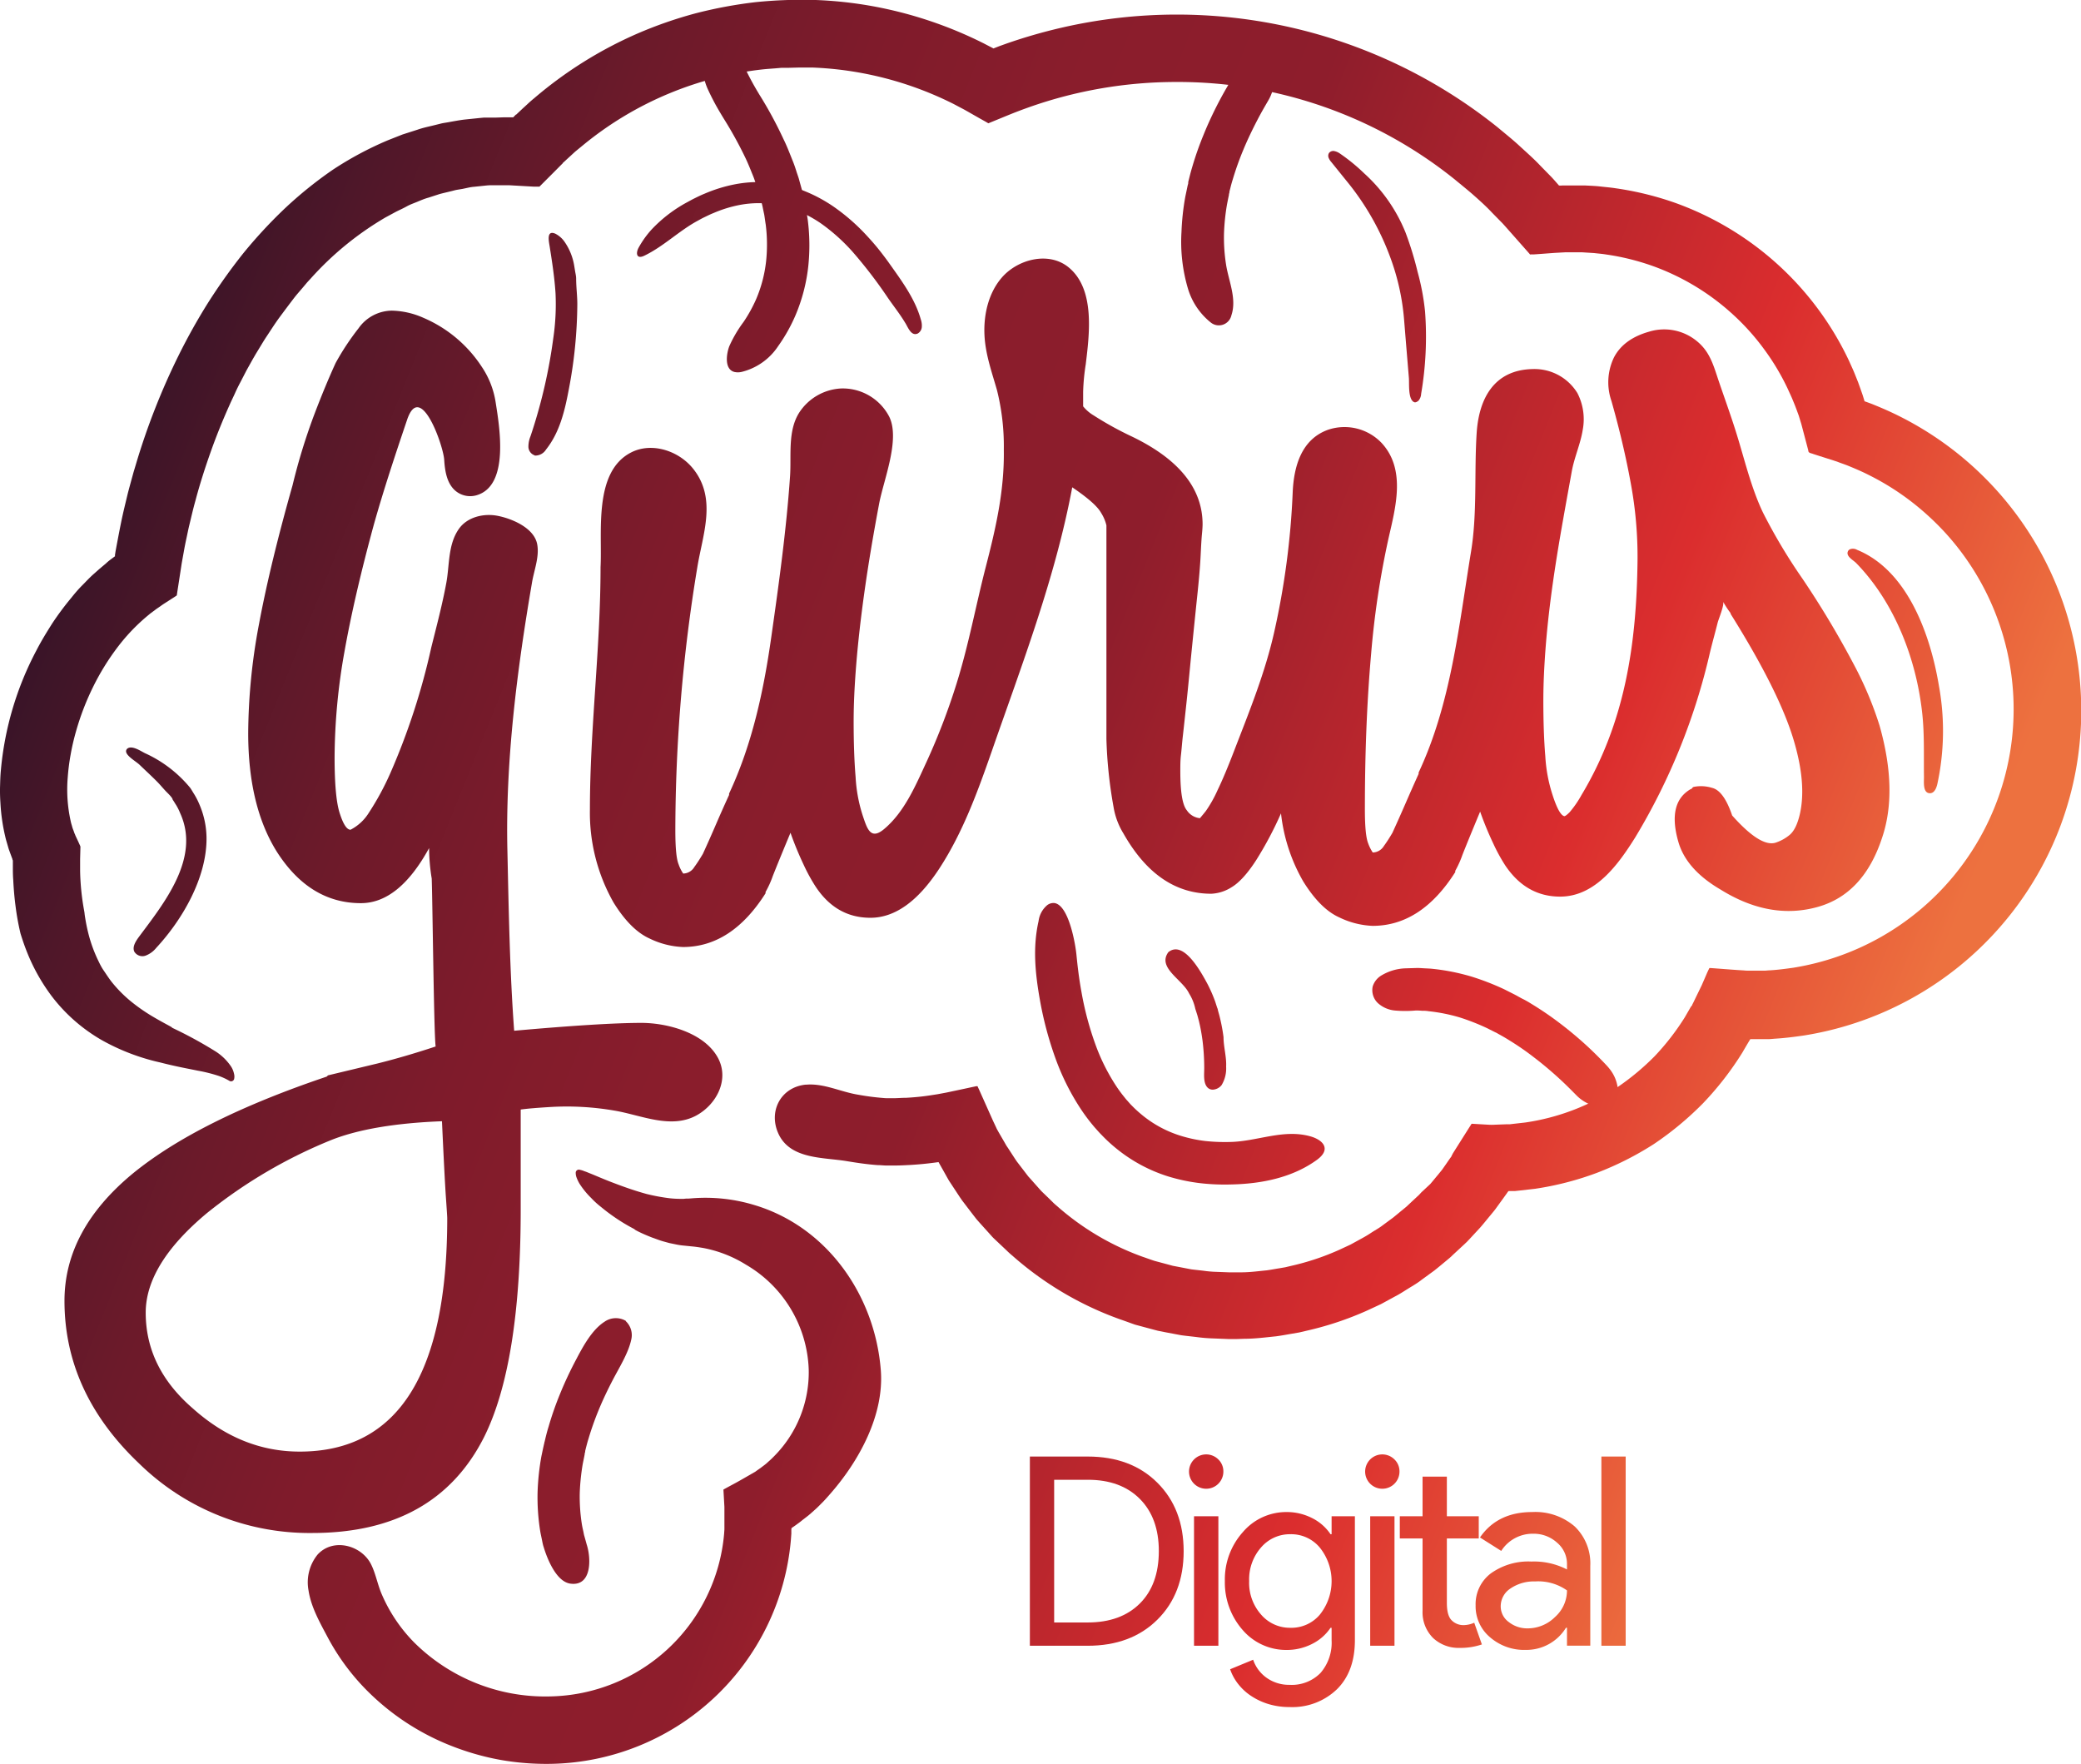 <svg id="Layer_1" data-name="Layer 1" xmlns="http://www.w3.org/2000/svg" xmlns:xlink="http://www.w3.org/1999/xlink" viewBox="0 0 391.46 331.78"><defs><style>.cls-1{fill:url(#linear-gradient);}.cls-2{fill:url(#linear-gradient-2);}.cls-3{fill:url(#linear-gradient-3);}.cls-4{fill:url(#linear-gradient-4);}.cls-5{fill:url(#linear-gradient-5);}.cls-6{fill:url(#linear-gradient-6);}.cls-7{fill:url(#linear-gradient-7);}.cls-8{fill:url(#linear-gradient-8);}.cls-9{fill:url(#linear-gradient-9);}.cls-10{fill:url(#linear-gradient-10);}.cls-11{fill:url(#linear-gradient-11);}.cls-12{fill:url(#linear-gradient-12);}.cls-13{fill:url(#linear-gradient-13);}.cls-14{fill:url(#linear-gradient-14);}.cls-15{fill:url(#linear-gradient-15);}.cls-16{fill:url(#linear-gradient-16);}.cls-17{fill:url(#linear-gradient-17);}.cls-18{fill:url(#linear-gradient-18);}.cls-19{fill:url(#linear-gradient-19);}.cls-20{fill:url(#linear-gradient-20);}.cls-21{fill:url(#linear-gradient-21);}.cls-22{fill:url(#linear-gradient-22);}.cls-23{fill:url(#linear-gradient-23);}</style><linearGradient id="linear-gradient" x1="-15.5" y1="181.71" x2="342.19" y2="325.98" gradientUnits="userSpaceOnUse"><stop offset="0" stop-color="#191126"/><stop offset="0.05" stop-color="#2f1327"/><stop offset="0.15" stop-color="#511729"/><stop offset="0.25" stop-color="#6c1a2a"/><stop offset="0.35" stop-color="#7f1b2b"/><stop offset="0.45" stop-color="#8a1d2c"/><stop offset="0.56" stop-color="#8e1d2c"/><stop offset="0.81" stop-color="#db2d2e"/><stop offset="1" stop-color="#ed713f"/></linearGradient><linearGradient id="linear-gradient-2" x1="25.08" y1="81.11" x2="382.76" y2="225.38" xlink:href="#linear-gradient"/><linearGradient id="linear-gradient-3" x1="-44.52" y1="253.65" x2="313.17" y2="397.92" xlink:href="#linear-gradient"/><linearGradient id="linear-gradient-4" x1="19.53" y1="94.87" x2="377.21" y2="239.15" xlink:href="#linear-gradient"/><linearGradient id="linear-gradient-5" x1="35.63" y1="261.37" x2="35.63" y2="261.37" xlink:href="#linear-gradient"/><linearGradient id="linear-gradient-6" x1="-2.74" y1="150.08" x2="354.95" y2="294.35" xlink:href="#linear-gradient"/><linearGradient id="linear-gradient-7" x1="-16.13" y1="183.26" x2="341.56" y2="327.54" xlink:href="#linear-gradient"/><linearGradient id="linear-gradient-8" x1="40.25" y1="43.49" x2="397.94" y2="187.76" xlink:href="#linear-gradient"/><linearGradient id="linear-gradient-9" x1="56.11" y1="4.17" x2="413.8" y2="148.44" xlink:href="#linear-gradient"/><linearGradient id="linear-gradient-10" x1="-43.17" y1="250.3" x2="314.52" y2="394.57" xlink:href="#linear-gradient"/><linearGradient id="linear-gradient-11" x1="8.31" y1="122.67" x2="366" y2="266.95" xlink:href="#linear-gradient"/><linearGradient id="linear-gradient-12" x1="41.87" y1="39.48" x2="399.56" y2="183.75" xlink:href="#linear-gradient"/><linearGradient id="linear-gradient-13" x1="54" y1="9.42" x2="411.68" y2="153.69" xlink:href="#linear-gradient"/><linearGradient id="linear-gradient-14" x1="0.78" y1="141.34" x2="358.47" y2="285.62" xlink:href="#linear-gradient"/><linearGradient id="linear-gradient-15" x1="27.72" y1="74.56" x2="385.4" y2="218.84" xlink:href="#linear-gradient"/><linearGradient id="linear-gradient-16" x1="41.66" y1="40" x2="399.34" y2="184.28" xlink:href="#linear-gradient"/><linearGradient id="linear-gradient-17" x1="-37.18" y1="235.46" x2="320.5" y2="379.74" xlink:href="#linear-gradient"/><linearGradient id="linear-gradient-18" x1="-33.65" y1="226.71" x2="324.03" y2="370.99" xlink:href="#linear-gradient"/><linearGradient id="linear-gradient-19" x1="-34.69" y1="229.28" x2="323" y2="373.56" xlink:href="#linear-gradient"/><linearGradient id="linear-gradient-20" x1="-29.01" y1="215.21" x2="328.67" y2="359.49" xlink:href="#linear-gradient"/><linearGradient id="linear-gradient-21" x1="-27.93" y1="212.53" x2="329.75" y2="356.81" xlink:href="#linear-gradient"/><linearGradient id="linear-gradient-22" x1="-27.01" y1="210.24" x2="330.68" y2="354.52" xlink:href="#linear-gradient"/><linearGradient id="linear-gradient-23" x1="-22.88" y1="200.01" x2="334.8" y2="344.29" xlink:href="#linear-gradient"/></defs><path class="cls-1" d="M137.5,239.11c4.9,0,11.75,1.84,14.34,6.43,2.34,4.12-.13,8.9-4,11-4.81,2.59-10.4-.09-15.33-.92a52.68,52.68,0,0,0-11.9-.7q-4.06.24-5.79.49v18.74q0,29.1-6.91,42.91-9.12,18-32.3,18A45.8,45.8,0,0,1,43.05,322Q29,308.67,29,291.39q0-13.31,12.82-23.92,12.35-10.11,36.5-18.25l.25-.24,9.25-2.22c3.36-.83,7-1.89,11-3.21-.33-2.3-.58-27.33-.74-31.6-.17-1-.29-2-.37-3s-.12-1.89-.12-2.72q-5.68,10.36-12.83,10.36-9.61,0-15.78-9.62-5.43-8.62-5.42-22.44A112.59,112.59,0,0,1,65.61,164q2.1-11.22,6.29-26A113.7,113.7,0,0,1,76,124.65Q78.06,119.24,80,115a47.9,47.9,0,0,1,4.31-6.53,7.75,7.75,0,0,1,6.29-3.33,15.37,15.37,0,0,1,5.92,1.35,24.69,24.69,0,0,1,11,9.25,16.32,16.32,0,0,1,2.59,6.66c.71,4.54,2.66,15.75-3.68,17.49a4.31,4.31,0,0,1-3.81-.8c-1.68-1.37-2.06-3.74-2.19-5.9-.18-2.74-4.5-15-7-7.46-2.2,6.5-4.36,13-6.22,19.6q-3.7,13.57-5.55,24a114.7,114.7,0,0,0-1.85,19.85q0,7.65,1,10.6c.65,2,1.31,3,2,3a8.78,8.78,0,0,0,3.45-3.2,51.55,51.55,0,0,0,4.07-7.52A127.53,127.53,0,0,0,98,168.48c1-4,2.08-8.08,2.83-12.15.62-3.37.29-7.18,2.35-10.12,1.56-2.24,4.65-3,7.33-2.47s6.83,2.26,7.41,5.33c.46,2.38-.63,5-1,7.37-2.83,16.56-5,33.64-4.6,50.38.25,11.25.44,22.54,1.27,33.77Q130.1,239.12,137.5,239.11ZM73.25,319.75q27.75,0,27.75-43.89c0-.33-.09-1.65-.25-3.95s-.41-7.07-.74-14.3q-13,.5-20.62,3.45a92.75,92.75,0,0,0-23.57,13.81q-11.53,9.61-11.54,18.74,0,10.36,8.84,18Q62.21,319.76,73.25,319.75Z" transform="translate(-16.87 -46.71)"/><path class="cls-2" d="M370.43,183.17a67,67,0,0,0-4.76-11.34,173.19,173.19,0,0,0-9.77-16.32,104.25,104.25,0,0,1-7.39-12.38c-2.31-4.84-3.53-10.29-5.15-15.39-1-3.17-2.14-6.3-3.21-9.45-.92-2.74-1.59-5.31-3.92-7.28a9.67,9.67,0,0,0-9.16-1.91q-4.76,1.35-6.58,4.81a10.75,10.75,0,0,0-.49,8.22q2.29,8.07,3.64,15.5A75.87,75.87,0,0,1,324.91,152c-.17,15.76-2.31,30.56-10.56,44.28a19.32,19.32,0,0,1-2.22,3.21c-.49.49-.82.74-1,.74q-1-.24-2.21-4a28.63,28.63,0,0,1-1.36-7.27c-.25-3-.37-6.54-.37-10.48q0-4.68.49-10.73c.65-7.83,1.86-15.59,3.23-23.32.53-3,1.09-6.07,1.64-9.11.48-2.62,1.62-5.09,2.05-7.75a10.76,10.76,0,0,0-1-6.92,9.47,9.47,0,0,0-8.43-4.52c-7.2.15-10.09,5.48-10.52,12-.48,7.37.13,15.08-1.06,22.33-2.3,14-3.75,28.55-9.86,41.56v.25q-1.23,2.72-2.46,5.55t-2.47,5.54c-.49.83-1,1.65-1.6,2.47a2.51,2.51,0,0,1-2.1,1.23,7.71,7.71,0,0,1-.86-1.72c-.41-1-.62-3.12-.62-6.41,0-9.74.32-19.49,1.17-29.19A164,164,0,0,1,278.06,148c1.33-5.86,3.34-13-1.32-18a9.65,9.65,0,0,0-10-2.47c-5.08,1.79-6.49,6.94-6.7,11.8a147.29,147.29,0,0,1-3.47,26.24c-1.72,7.66-4.63,14.8-7.44,22.09q-1.84,4.82-3.21,7.65a23.89,23.89,0,0,1-2.21,3.94c-.58.74-1,1.2-1.11,1.36a3.35,3.35,0,0,1-2.47-1.48c-.83-1-1.23-3.45-1.23-7.4,0-1,0-2,.12-3s.2-2.22.37-3.7.37-3.37.62-5.67.53-5.18.86-8.63q.74-7.4,1.23-12.08c.33-3.12.53-5.59.62-7.4s.16-3.17.25-4.07.12-1.52.12-1.85q0-10.11-13.32-16.52a62.28,62.28,0,0,1-7.15-3.95,7.39,7.39,0,0,1-2-1.72v-2.72a40,40,0,0,1,.49-5.18c.68-5.63,1.8-14.09-3.18-18.21-3.75-3.11-9.6-1.56-12.58,1.86-2.54,2.91-3.47,7-3.29,10.83.17,3.62,1.37,6.93,2.35,10.36a43.46,43.46,0,0,1,1.29,11.21c.12,7.67-1.48,14.64-3.38,22s-3.23,14.72-5.51,22A123.72,123.72,0,0,1,191.17,190c-2.07,4.47-4.16,9.45-8,12.66-2.55,2.14-3.19-.11-4-2.51a28.25,28.25,0,0,1-1.35-7.27c-.25-3-.37-6.54-.37-10.48q0-4.68.49-10.73t1.48-13.19c.79-5.7,1.76-11.37,2.82-17,.84-4.49,4-12.09,1.91-16.38a9.85,9.85,0,0,0-9.09-5.32,10,10,0,0,0-7.86,4.56c-2.18,3.45-1.45,8-1.71,11.93-.69,10.05-2.1,20.21-3.52,30.18-1.43,10.12-3.59,20.24-7.95,29.53v.25q-1.25,2.72-2.47,5.55t-2.46,5.54c-.5.83-1,1.65-1.61,2.47a2.48,2.48,0,0,1-2.09,1.23,6.88,6.88,0,0,1-.86-1.72c-.42-1-.62-3.12-.62-6.41a304.62,304.62,0,0,1,4.12-49.39c1-6.24,3.78-13-.81-18.67-2.74-3.38-7.8-5-11.66-3-7.1,3.67-5.37,15-5.72,21.56,0,15.19-2,30.35-2,45.56a34.2,34.2,0,0,0,4.44,17.51c2.13,3.45,4.4,5.71,6.78,6.78a15.69,15.69,0,0,0,6.29,1.6q9.12,0,15.53-10.11v-.24a18.45,18.45,0,0,0,1.36-3c.58-1.48,1.69-4.2,3.33-8.14a62.9,62.9,0,0,0,2.47,6,33.08,33.08,0,0,0,2.22,4.07c2.62,4,6.08,5.92,10.35,5.92q6.9,0,12.95-9.25c4.44-6.79,7.24-14.53,9.9-22.15,5.67-16.31,11.92-32.53,15.11-49.57q4.44,3,5.43,4.81a7.68,7.68,0,0,1,1,2.35v40.19a84.73,84.73,0,0,0,1.35,12.83,13.67,13.67,0,0,0,1.85,4.93q6.42,11.34,16.53,11.34a7.73,7.73,0,0,0,3.82-1.23c1.39-.82,3-2.55,4.68-5.18a67.76,67.76,0,0,0,4.61-8.71,32.77,32.77,0,0,0,4.17,12.78q3.21,5.18,6.78,6.78a15.69,15.69,0,0,0,6.29,1.6q9.12,0,15.54-10.11v-.24a18.69,18.69,0,0,0,1.35-3c.58-1.48,1.69-4.2,3.33-8.14a62.9,62.9,0,0,0,2.47,6,33.08,33.08,0,0,0,2.22,4.07q3.94,5.92,10.36,5.92c6.63,0,11-6.13,14.17-11.21a118.46,118.46,0,0,0,14-34.65c.46-1.92,1-3.82,1.48-5.74.15-.57,1.3-3.36,1-3.88a18,18,0,0,0,1.38,2.11l.07.24q9.39,15,12,24.27,2.24,7.83,1,13.31c-.46,2-1.14,3.36-2.06,4.05a8.06,8.06,0,0,1-2.56,1.37q-2.84.81-8.12-5.13-1.59-4.68-3.79-5.2a7,7,0,0,0-3.38-.19.5.5,0,0,0-.33.21.48.48,0,0,1-.32.23c-2.93,1.69-3.71,5-2.31,9.88q1.48,5.22,7.94,9,9.34,5.81,18.36,3.25,8.53-2.43,12-12.89Q373.93,195.51,370.43,183.17Z" transform="translate(-16.87 -46.71)"/><path class="cls-3" d="M86.63,340.87c-1.84-3.53-7.08-4.93-10-1.77a8.27,8.27,0,0,0-1.72,6.78c.47,3.12,2.16,6.08,3.62,8.83a42.44,42.44,0,0,0,7.29,9.9,46.12,46.12,0,0,0,16,10.51,49,49,0,0,0,9.2,2.62,49.81,49.81,0,0,0,9.53.74,46.11,46.11,0,0,0,45.09-42.08l.09-1.2,0-.55v-.13s0-.36.06-.4l.72-.5,1-.74c.65-.54,1.34-1,2-1.61l.95-.85c.31-.29.6-.59.9-.89.61-.59,1.16-1.23,1.72-1.87,5.44-6.21,10.14-14.85,9.48-23.23-1.11-14.14-10.17-27.09-24-31.12a31.62,31.62,0,0,0-11.53-1.2l-.64.05-.46,0-.48.05H145a19.49,19.49,0,0,1-2.13-.11,36.28,36.28,0,0,1-4.38-.81c-2.58-.71-4.72-1.51-6.45-2.17s-3-1.23-4-1.63c-.51-.2-.88-.37-1.24-.48a4,4,0,0,0-.83-.26.59.59,0,0,0-.8.51,2.5,2.5,0,0,0,.15.91,7.18,7.18,0,0,0,.56,1.18,15.41,15.41,0,0,0,2.23,2.73c.47.5,1,1,1.6,1.48s1.22,1,1.91,1.49a35.14,35.14,0,0,0,4.66,2.89c-.33-.09.89.63,3.29,1.56.62.21,1.27.48,2,.69l1.2.33,1.35.28a12.55,12.55,0,0,0,1.48.21l1.38.14c.7.06,1.4.17,2.12.29a23.44,23.44,0,0,1,8.09,3.15A23.76,23.76,0,0,1,169,304.32a22.4,22.4,0,0,1-6.55,16.34c-.19.19-.38.39-.58.57l-.6.54c-.39.38-.84.68-1.25,1l-.67.47-.33.24-.12.09-.12.06-.45.26c-1.2.69-2.39,1.39-3.63,2.05l-.93.5-.46.25-.23.13-.12.06s0,.08,0,.12l.12,2.11.06,1.06c0,.35,0,.63,0,.95l0,1.85v.93a.79.79,0,0,1,0,.16v.11l0,.22-.06.87a33.49,33.49,0,0,1-32.76,30.54,35,35,0,0,1-25.49-10.1,29.44,29.44,0,0,1-6.25-9.36C87.84,344.52,87.49,342.54,86.63,340.87Z" transform="translate(-16.87 -46.71)"/><path class="cls-4" d="M168.57,250.73l-.16,0c-4.71.48-7.14,5.14-5,9.45,2.31,4.6,8.35,4.21,12.71,4.93,1.87.31,3.75.6,5.81.75.5,0,1,.06,1.59.08l.82,0h.74c1,0,1.94-.05,2.91-.1,1.21-.07,2.41-.17,3.61-.31l.9-.11.83-.11a.61.61,0,0,1,.14,0s-.06-.1-.09-.17l0,.08.18.33.73,1.29.72,1.29.37.65.41.62,1.63,2.48.42.61.45.59.9,1.18.9,1.17.46.59.49.56,2,2.22.49.55c.17.18.35.35.53.52l1.06,1,1.06,1a14.81,14.81,0,0,0,1.1,1,62.14,62.14,0,0,0,20.29,12c.94.32,1.87.67,2.81,1l2.87.77,1.43.38,1.46.29,2.92.55c1,.14,2,.23,2.94.35a29.54,29.54,0,0,0,3,.25l3,.12.74,0,.74,0,1.48-.05c2,0,4-.27,5.92-.46,1-.13,2-.32,2.93-.48l1.46-.25,1.45-.34a60.4,60.4,0,0,0,11.25-3.75l2.69-1.25,2.61-1.42c.89-.45,1.71-1,2.55-1.52s1.69-1,2.48-1.63l2.4-1.75c.77-.61,1.53-1.25,2.29-1.88.38-.32.77-.62,1.13-1l1.08-1,1.08-1,.54-.51.51-.54,2-2.16c.65-.74,1.26-1.52,1.9-2.28.31-.38.63-.75.93-1.15l.87-1.2.87-1.2.43-.6.09-.13s.16-.26.26-.29l.43,0,.75,0,.75-.08,3-.34a57.2,57.2,0,0,0,11.65-3A58.46,58.46,0,0,0,328,261.89a59.79,59.79,0,0,0,9.25-7.68,58.36,58.36,0,0,0,7.37-9.5s1.47-2.54,1.52-2.54h.62l1.36,0,1.35,0c.45,0,.9-.06,1.36-.09,1.8-.11,3.6-.34,5.39-.6a61.94,61.94,0,0,0,48.2-39.31,61.94,61.94,0,0,0-29.91-77c-1.68-.86-3.4-1.62-5.15-2.33-.43-.18-.88-.34-1.32-.5l-.33-.12s-.09,0-.11-.08l-.05-.17-.21-.68c-.13-.45-.31-.9-.46-1.35l-.48-1.34-.53-1.32c-.34-.89-.76-1.75-1.14-2.62a57.67,57.67,0,0,0-32.9-29.85,58.43,58.43,0,0,0-11.07-2.69c-.94-.15-1.89-.22-2.83-.33s-1.89-.14-2.84-.19l-1.42,0c-.48,0-.93,0-1.49,0l-1.44,0a3.15,3.15,0,0,1-.61,0l-.68-.78c-.3-.34-.6-.68-.92-1l-1.9-1.94c-1.24-1.32-2.61-2.51-3.94-3.74s-2.75-2.35-4.13-3.51A96.5,96.5,0,0,0,216.64,51.9a99.35,99.35,0,0,0-10.42,3l-1.28.46s-1.21.46-1.17.47l-.6-.31-1.23-.64a77.54,77.54,0,0,0-20.89-7,76.6,76.6,0,0,0-11-1.18,86.48,86.48,0,0,0-11,.41,84.14,84.14,0,0,0-11.34,2.11,79.42,79.42,0,0,0-10.9,3.79,77.49,77.49,0,0,0-19.47,12.19c-.75.6-1.43,1.28-2.15,1.92l-1.06,1-.16.15-.06,0-.11.11-.39.4h-.19l-.81,0h-.81l-1.49.05-1.48,0-.74,0-.74.07-3,.31c-1,.13-2,.32-2.94.49-.49.09-1,.15-1.46.27l-1.45.36c-1,.24-1.94.44-2.88.77l-2.84.91-2.76,1.09a63.54,63.54,0,0,0-10.39,5.57A76.38,76.38,0,0,0,70.36,86a90.74,90.74,0,0,0-7.78,8.42A108.8,108.8,0,0,0,56,103.67c-2,3.19-3.82,6.45-5.48,9.79a129.12,129.12,0,0,0-8.12,20.71L42,135.5l-.37,1.34c-.24.89-.49,1.78-.72,2.68-.43,1.8-.88,3.6-1.25,5.41s-.71,3.64-1.05,5.46l-.11.71,0,.17v.07l-.47.35c-.42.31-.84.62-1.23,1l-1.19,1-1.13,1c-.77.68-1.45,1.43-2.17,2.15s-1.37,1.49-2,2.28a54.85,54.85,0,0,0-3.58,4.8c-1.06,1.67-2.1,3.36-3,5.11a59.48,59.48,0,0,0-6.7,22.6c-.1,1-.12,2-.15,3s0,2.06.07,3.1a35.47,35.47,0,0,0,.91,6.35c.11.53.29,1.07.44,1.61.08.26.15.53.24.8l.29.8.3.81s.06.16.08.2l0,.06c0,.1.1.15.08.29v1.05c0,.83,0,1.66.07,2.49.08,1.66.22,3.34.44,5a47.55,47.55,0,0,0,.92,5.08s.1.34.3.95.5,1.5.94,2.6a35.7,35.7,0,0,0,4.71,8.36,31.66,31.66,0,0,0,9.36,8.18,40.46,40.46,0,0,0,11,4.2c2.9.75,5.23,1.16,7,1.53a28.65,28.65,0,0,1,4,1A11.52,11.52,0,0,1,60,250a.6.6,0,0,0,.9-.29,2,2,0,0,0,0-1,4.09,4.09,0,0,0-.57-1.4,10,10,0,0,0-2.78-2.75A79.22,79.22,0,0,0,49.19,240c.37.05-1.35-.74-3.76-2.18a33.53,33.53,0,0,1-3.89-2.72,24.57,24.57,0,0,1-3.69-3.73c-.54-.7-1-1.42-1.5-2.15s-.84-1.49-1.2-2.24a27.09,27.09,0,0,1-1.56-4.31,33.37,33.37,0,0,1-.69-3.27c-.07-.4-.11-.72-.13-.95l-.05-.33a46.06,46.06,0,0,1-.78-7.53v-2.33L32,206c0-.09-.05-.17-.08-.26l-.12-.26-.23-.51-.47-1-.11-.26c0-.08-.1-.21-.1-.22l-.07-.21-.15-.42a5.77,5.77,0,0,1-.28-.86,8.66,8.66,0,0,1-.24-.91,27.38,27.38,0,0,1-.54-8.14,40.18,40.18,0,0,1,.55-4.32,43.59,43.59,0,0,1,1-4.32A49.12,49.12,0,0,1,34.34,176,45.63,45.63,0,0,1,39,168.43a35.77,35.77,0,0,1,5.94-6.15c.26-.23.55-.42.82-.63l.23-.17c.2-.15.4-.3.57-.41l1-.7L49.69,159l.27-.18c.08-.06.2-.11.18-.21l.08-.55.17-1.09.67-4.35.43-2.39c.14-.79.3-1.57.47-2.35s.32-1.57.51-2.35c.38-1.56.73-3.12,1.17-4.67.82-3.1,1.8-6.15,2.87-9.17s2.28-6,3.58-8.89c.32-.73.68-1.44,1-2.16s.68-1.44,1.06-2.15l1.09-2.11,1.16-2.08.58-1,.61-1c.41-.67.81-1.35,1.23-2,.88-1.31,1.71-2.65,2.64-3.91s1.87-2.51,2.82-3.75c.48-.61,1-1.19,1.5-1.78l.75-.89c.25-.3.52-.57.78-.86a58.52,58.52,0,0,1,14.07-11.5l2-1.08c.66-.33,1.34-.63,2-1s1.36-.6,2-.87,1.37-.58,2.08-.77l2.1-.68c.71-.19,1.43-.35,2.15-.53.35-.08.71-.19,1.07-.26l1.09-.18L105,82a8,8,0,0,1,1.09-.16l2.2-.23a10.32,10.32,0,0,1,1.11-.06l1.11,0,1.11,0h.49l.48,0,4.75.27.63,0h.31c.07,0,.09,0,.12-.06l.1-.1.79-.79,1.58-1.58,1.57-1.58.2-.2.1-.1,0-.05.22-.19.42-.39,1.7-1.56,1.78-1.46a64.37,64.37,0,0,1,33.5-14c.77-.08,1.54-.13,2.3-.19l1.16-.1c.38,0,.77,0,1.15,0l2.32-.06,2.31,0a64.12,64.12,0,0,1,9.17,1,64.8,64.8,0,0,1,17.47,5.85l1,.53.53.28c.43.22.78.42,1.15.63l2.21,1.26,1.11.62.55.32.59-.24c1.58-.64,3.11-1.29,4.73-1.92l1.16-.44,1.11-.4a83,83,0,0,1,27.77-4.77,83.12,83.12,0,0,1,52.41,18.36c1.2,1,2.46,2,3.59,3s2.35,2.1,3.42,3.25l1.66,1.69c.28.27.54.57.8.86l1,1.13,3.34,3.78.21.24.1.12a.1.1,0,0,0,.13,0l.64,0,1.27-.09,2.54-.19,2-.11,1.09,0c.29,0,.69,0,1.05,0l1.12,0,2.22.14c.73.09,1.48.14,2.21.26a45.46,45.46,0,0,1,8.61,2.1,44.72,44.72,0,0,1,15.16,9.07,43.76,43.76,0,0,1,5.95,6.59,44.31,44.31,0,0,1,4.55,7.63c.3.68.63,1.35.89,2l.41,1,.38,1c.12.35.26.69.36,1l.47,1.54,1.3,4.93c0,.54.55.5.92.67l1.21.39,2.43.77c.4.14.81.25,1.21.42l.78.28c.35.13.7.25,1.05.4,1.38.56,2.76,1.16,4.09,1.85a48.76,48.76,0,0,1,7.6,4.78,50.92,50.92,0,0,1,6.62,6.09,49.25,49.25,0,0,1-28.75,81.66c-1.43.2-2.86.39-4.3.48-.36,0-.72.06-1.08.07l-1.08,0-1.08,0h-.6c-.33,0-.79,0-1.18-.05-1.63-.09-3.28-.23-4.91-.35l-1.22-.09-.31,0c-.05.08-.09.18-.14.27l-.26.55L337,232l-1.07,2.2-.53,1.1-.14.27-.07.14,0,.07L335,236l-.14.22-1.06,1.84a46.34,46.34,0,0,1-5.68,7.33,47.07,47.07,0,0,1-7.14,5.92,42.17,42.17,0,0,1-17.2,6.54l-2.3.26-.58.07-.58,0-2.18.08a10.33,10.33,0,0,1-1.35,0l-1.39-.08-1.39-.08a1.21,1.21,0,0,0-.33,0l-.17.28-.34.53-2.69,4.26-.33.53L290,264l-.08.13,0,.07-.35.48-.69,1-.7,1c-.23.31-.5.61-.74.92-.51.6-1,1.22-1.52,1.82L284.23,271l-.4.44-.43.4-.87.81-.86.81c-.28.28-.6.51-.9.77-.62.5-1.21,1-1.83,1.5L277,277.16c-.62.49-1.32.87-2,1.3a22.94,22.94,0,0,1-2,1.21l-2.08,1.14-2.15,1a47.49,47.49,0,0,1-9,3l-1.14.27-1.17.2c-.78.12-1.55.28-2.33.38-1.57.15-3.14.37-4.72.37l-1.18,0-.6,0-.59,0-2.37-.09a20.5,20.5,0,0,1-2.35-.2c-.79-.1-1.57-.17-2.35-.27l-2.33-.45-1.16-.22-1.14-.31-2.28-.61c-.75-.24-1.49-.52-2.23-.77a49.66,49.66,0,0,1-16.18-9.6,9.37,9.37,0,0,1-.87-.8l-.85-.83-.85-.82c-.14-.14-.28-.27-.42-.42l-.39-.44-1.57-1.77-.4-.44-.36-.47-.72-.94-.72-.94-.36-.47-.33-.49-1.3-2-.33-.49-.29-.51-.58-1-.58-1-.14-.25-.21-.38-.14-.31-.57-1.21L201,251.56l-.18-.37c0-.06-.05-.14-.09-.17l-.2,0-.81.17-1.62.35-3.26.69-1.61.3-1.48.23-.79.11-.72.09c-1,.11-1.93.19-2.89.24-.78,0-1.55.07-2.33.08h-.57l-.5,0a9.44,9.44,0,0,1-1-.05,45.27,45.27,0,0,1-4.59-.6C175.05,252.11,171.91,250.46,168.57,250.73Z" transform="translate(-16.87 -46.71)"/><path class="cls-5" d="M35.63,261.37" transform="translate(-16.87 -46.71)"/><path class="cls-6" d="M215.23,216.57a1.93,1.93,0,0,0-1.36.39,4.67,4.67,0,0,0-1.63,3c-1.12,4.94-.64,9.8.23,14.73a66.27,66.27,0,0,0,2.95,11.1,44.9,44.9,0,0,0,4.8,9.58,34.49,34.49,0,0,0,2.08,2.81c.27.33.48.58.63.74l.23.26.23.26c.15.16.36.41.67.71a28.44,28.44,0,0,0,2.61,2.43,29.28,29.28,0,0,0,9.88,5.39,34.35,34.35,0,0,0,6.18,1.3,40.41,40.41,0,0,0,5.82.23c5.63-.12,11.51-1.29,16.12-4.68,2.68-2,1.06-3.74-1.42-4.4-5.05-1.36-9.93,1-15,1.09a35.26,35.26,0,0,1-4.65-.18,26.11,26.11,0,0,1-4.68-1,21.41,21.41,0,0,1-7.23-3.91,22.87,22.87,0,0,1-1.95-1.79c-.23-.22-.39-.42-.5-.54l-.18-.2-.17-.19c-.12-.13-.28-.32-.48-.58a25.39,25.39,0,0,1-1.61-2.19,37.25,37.25,0,0,1-3.92-7.91,58.61,58.61,0,0,1-2.58-9.76c-.55-3-.8-5.6-.93-6.87C219.22,224.64,218,217,215.23,216.57Z" transform="translate(-16.87 -46.71)"/><path class="cls-7" d="M42.13,225.7a1.78,1.78,0,0,0,2.13.76,4.73,4.73,0,0,0,2-1.46c4.91-5.29,9.45-13.1,9.46-20.52a16.25,16.25,0,0,0-1.28-6.32,14.37,14.37,0,0,0-1-2c-.34-.53-.59-1-.84-1.32a23.67,23.67,0,0,0-8.46-6.46c-.77-.38-2.48-1.56-3.34-.84a.65.65,0,0,0-.19.66c.24.85,1.89,1.76,2.52,2.37,1.16,1.12,2.36,2.21,3.48,3.36.45.47.89,1,1.32,1.46.27.32,1.42,1.33,1.42,1.74.21.26.39.62.65,1a10.11,10.11,0,0,1,.75,1.51c3.92,8.52-3.11,17.05-7.87,23.46C42.32,223.9,41.75,224.84,42.13,225.7Z" transform="translate(-16.87 -46.71)"/><path class="cls-8" d="M189.35,109.5a.52.52,0,0,0,.16-.06,1.53,1.53,0,0,0,.76-1.2,3.63,3.63,0,0,0-.19-1.46c-1.09-3.89-3.61-7.26-5.91-10.51-.31-.44-.72-1-1.35-1.82s-1.46-1.86-2.7-3.2a37.69,37.69,0,0,0-6.57-5.76,29,29,0,0,0-3.44-2c-.93-.45-1.53-.69-1.53-.69l-.36-.15c-.23-.09-.55-.23-1-.37a23.91,23.91,0,0,0-3.4-.93,23.44,23.44,0,0,0-8.56,0,27.93,27.93,0,0,0-5.87,1.8c-.74.3-1.35.61-1.88.87s-.95.5-1.3.69a26.27,26.27,0,0,0-6.74,5.14A17.75,17.75,0,0,0,137,93.3c-.55,1-.42,2.19,1,1.54,3.72-1.77,6.64-4.77,10.25-6.68.31-.17.69-.39,1.16-.61s1-.5,1.66-.76a23.86,23.86,0,0,1,5-1.54,19.41,19.41,0,0,1,7.09,0,20.18,20.18,0,0,1,2.83.76c.36.11.63.24.83.31l.3.12a23.74,23.74,0,0,1,4.26,2.35A35.46,35.46,0,0,1,177.19,94a87.09,87.09,0,0,1,6.74,8.79c1.06,1.53,2.23,3,3.21,4.63C187.6,108.1,188.19,109.88,189.35,109.5Z" transform="translate(-16.87 -46.71)"/><path class="cls-9" d="M256.18,57.51c-3.58.51-5.8,1.33-7.54,4-.46.74-1.37,2.24-2.37,4.13s-2.09,4.17-3,6.43a60.11,60.11,0,0,0-2.15,6.13c-.25.83-.42,1.52-.54,2l-.19.75,0,.2c0,.13-.08.32-.13.56-.1.49-.25,1.19-.42,2a46.93,46.93,0,0,0-.72,6.64,30.94,30.94,0,0,0,1.21,10.62,12.85,12.85,0,0,0,4.25,6.36,2.42,2.42,0,0,0,3.93-1.31c1.05-3.1-.52-6.47-1-9.52a32.6,32.6,0,0,1-.39-5.91,40,40,0,0,1,.57-5.46c.14-.72.26-1.32.35-1.73,0-.21.07-.37.1-.48l0-.17.17-.65c.1-.41.25-1,.48-1.72a55.25,55.25,0,0,1,1.9-5.34c.82-2,1.79-4,2.69-5.73s1.7-3.06,2.09-3.74A7.87,7.87,0,0,0,256.54,62,29.28,29.28,0,0,0,256.18,57.51Z" transform="translate(-16.87 -46.71)"/><path class="cls-10" d="M134.58,295.15a3.71,3.71,0,0,0-4,.18c-2.4,1.54-4.09,4.74-5.38,7.19-1,1.88-2.09,4.17-3,6.42a59.87,59.87,0,0,0-2.14,6.14c-.26.82-.43,1.52-.55,2l-.18.76-.06.2c0,.12-.07.31-.12.56-.11.49-.26,1.19-.43,2a46.76,46.76,0,0,0-.72,6.64,40,40,0,0,0,.49,7.47c.09.56.22,1.1.32,1.6s.19,1,.33,1.39c.67,2.23,2.37,6.5,5,6.88,4.11.59,3.94-4.79,3.09-7.37-.09-.35-.24-.87-.42-1.52-.11-.32-.15-.69-.24-1.07s-.18-.8-.25-1.24a33.48,33.48,0,0,1-.39-5.9,41.41,41.41,0,0,1,.57-5.46c.15-.73.27-1.32.35-1.74,0-.21.07-.37.1-.48l0-.16.16-.65c.11-.41.25-1,.48-1.72a56.29,56.29,0,0,1,1.9-5.35c.82-2,1.79-4,2.69-5.72,1.18-2.26,2.9-5,3.43-7.49a3.6,3.6,0,0,0-1-3.47Z" transform="translate(-16.87 -46.71)"/><path class="cls-11" d="M321.1,255.45c.44-3.59.22-5.95-2-8.33-.6-.64-1.81-1.91-3.37-3.37s-3.49-3.1-5.43-4.57a60.48,60.48,0,0,0-5.37-3.66c-.73-.46-1.36-.8-1.79-1l-.69-.38-.17-.1-.51-.27-1.88-.95a47.85,47.85,0,0,0-6.22-2.42,40.55,40.55,0,0,0-7.34-1.46c-.57-.06-1.12-.07-1.63-.1s-1-.07-1.43-.05l-2.05.06a9.41,9.41,0,0,0-4.41,1.29,3.71,3.71,0,0,0-1.72,2.12,3.35,3.35,0,0,0,1,3.15,5.54,5.54,0,0,0,3.13,1.37,22,22,0,0,0,4,0,11,11,0,0,1,1.1.05c.39,0,.82,0,1.26.08a33,33,0,0,1,5.8,1.15,41.57,41.57,0,0,1,5.13,2l1.58.79c.19.09.34.16.44.22l.15.09.58.32c.37.21.9.51,1.53.91a50.63,50.63,0,0,1,4.67,3.23c1.71,1.3,3.43,2.77,4.84,4.07s2.51,2.44,3.07,3a7.68,7.68,0,0,0,3.27,2A27.92,27.92,0,0,0,321.1,255.45Z" transform="translate(-16.87 -46.71)"/><path class="cls-12" d="M380,195.91c.76-.06,1.12-.95,1.3-1.7a47.26,47.26,0,0,0,.31-18.47c-1.56-9.41-5.79-21.69-15.41-25.61a1.56,1.56,0,0,0-1.39-.08.83.83,0,0,0-.4.71c0,.77,1.15,1.37,1.62,1.85,7.25,7.43,11.34,18.09,12.44,28.33.42,3.92.27,7.87.32,11.81C378.82,193.66,378.48,196,380,195.91Z" transform="translate(-16.87 -46.71)"/><path class="cls-13" d="M282.88,122.35c.22.1.49,0,.82-.27a2.11,2.11,0,0,0,.5-1.27,63.89,63.89,0,0,0,.74-15.5,44.88,44.88,0,0,0-1.4-7.45,61.88,61.88,0,0,0-2.28-7.43,30.23,30.23,0,0,0-7.77-11.11,34.71,34.71,0,0,0-4.61-3.76,2.77,2.77,0,0,0-1-.43,1,1,0,0,0-1,.35,1,1,0,0,0-.07.93,2.8,2.8,0,0,0,.52.81q1.61,2,3.23,4a49.54,49.54,0,0,1,7.8,13.8A43.63,43.63,0,0,1,281,106.91l.38,4.66.51,6.14C282,118.73,281.68,121.81,282.88,122.35Z" transform="translate(-16.87 -46.71)"/><path class="cls-14" d="M245.15,251.66a2.26,2.26,0,0,0,1.52-.85,6.06,6.06,0,0,0,.85-3.47c.09-1.88-.49-3.69-.49-5.54a32.94,32.94,0,0,0-.66-3.58c-.11-.48-.22-.86-.3-1.13l-.11-.42s0-.15-.13-.42l-.36-1.12a27.22,27.22,0,0,0-1.5-3.42c-1.53-2.85-4.6-8.1-7.32-5.9-2.14,2.94,2.67,5.14,3.9,7.76a9,9,0,0,1,1.17,2.89c.13.4.24.73.32,1a3.47,3.47,0,0,1,.11.37l.1.36c.06.24.16.57.25,1,.2.83.41,2,.57,3.18a42.25,42.25,0,0,1,.33,5.27c0,1.08-.2,2.63.53,3.53A1.35,1.35,0,0,0,245.15,251.66Z" transform="translate(-16.87 -46.71)"/><path class="cls-15" d="M117.49,132.4a2.38,2.38,0,0,0,2.1-1.14c2.54-3.19,3.51-7.23,4.25-11.16a87.21,87.21,0,0,0,1.63-16.18c0-1.6-.22-3.21-.22-4.81,0-.43-.1-.85-.17-1.24s-.12-.75-.18-1.09a11,11,0,0,0-1.75-4.47,4.76,4.76,0,0,0-1.81-1.64c-1.73-.75-1.22,1.46-1.07,2.41.46,2.91.91,5.83,1.1,8.77a43.64,43.64,0,0,1-.43,8.54A98.25,98.25,0,0,1,117,127.75l-.33,1a5.24,5.24,0,0,0-.4,2,1.73,1.73,0,0,0,1.13,1.59Z" transform="translate(-16.87 -46.71)"/><path class="cls-16" d="M150.67,53a14.53,14.53,0,0,0-1.59,5.25,10.7,10.7,0,0,0,1,5.37c.24.53.62,1.31,1.12,2.26s1.16,2.07,1.86,3.21A74.23,74.23,0,0,1,157,76.22c.61,1.24,1.08,2.48,1.55,3.62.23.56.39,1.12.58,1.64s.37,1,.48,1.47c.25.9.47,1.65.6,2.17s.18.82.18.82l.17.81c.13.53.2,1.28.35,2.19a30,30,0,0,1,.08,6.84,25.12,25.12,0,0,1-1.85,7.13,27.15,27.15,0,0,1-2.4,4.36,23.71,23.71,0,0,0-2.68,4.56c-.52,1.35-1,4.31.94,4.84a3.08,3.08,0,0,0,1.35,0,11.51,11.51,0,0,0,6.89-4.84,30.93,30.93,0,0,0,3.24-5.74,32.58,32.58,0,0,0,2.45-9.44,37.3,37.3,0,0,0-.13-8.71c-.18-1.12-.29-2.06-.44-2.69l-.22-1-.2-1c-.16-.63-.41-1.51-.71-2.6-.13-.54-.36-1.11-.55-1.72s-.41-1.27-.68-1.93c-.53-1.31-1.07-2.76-1.76-4.15a75.64,75.64,0,0,0-4.31-8c-1.3-2.1-2.17-3.8-2.6-4.68a13.63,13.63,0,0,0-2.7-3.82C153.53,55.33,152.25,54.35,150.67,53Z" transform="translate(-16.87 -46.71)"/><path class="cls-17" d="M210.6,356.27V320.68h10.88q8.16,0,13.1,4.92t4.95,12.87q0,8-4.95,12.9t-13.1,4.9Zm4.57-31.22v26.84h6.31q6.21,0,9.79-3.55t3.59-9.87q0-6.25-3.59-9.84t-9.79-3.58Z" transform="translate(-16.87 -46.71)"/><path class="cls-18" d="M247,323.51a3.23,3.23,0,1,1-.94-2.28A3.11,3.11,0,0,1,247,323.51Zm-.94,8.4v24.36h-4.58V331.91Z" transform="translate(-16.87 -46.71)"/><path class="cls-19" d="M259.46,367.8a13.58,13.58,0,0,1-3.83-.52,12.33,12.33,0,0,1-3.25-1.47,10.21,10.21,0,0,1-2.51-2.24,9.46,9.46,0,0,1-1.6-2.88l4.33-1.79a6.86,6.86,0,0,0,2.58,3.43,7.27,7.27,0,0,0,4.28,1.29,7.56,7.56,0,0,0,5.81-2.23,8.69,8.69,0,0,0,2.09-6.16v-2.34h-.2a9,9,0,0,1-3.5,3.05,10.43,10.43,0,0,1-4.8,1.12,10.78,10.78,0,0,1-8.2-3.72,13.53,13.53,0,0,1-3.38-9.25,13.31,13.31,0,0,1,3.38-9.19,10.71,10.71,0,0,1,8.2-3.78,10.43,10.43,0,0,1,4.8,1.12,9,9,0,0,1,3.5,3.05h.2v-3.38h4.38v23.32q0,5.85-3.34,9.19A12.09,12.09,0,0,1,259.46,367.8Zm.15-14.91a7,7,0,0,0,5.51-2.44,10.08,10.08,0,0,0,0-12.67,7,7,0,0,0-5.51-2.49,7.12,7.12,0,0,0-5.52,2.49,9.09,9.09,0,0,0-2.24,6.31,9,9,0,0,0,2.24,6.31A7.12,7.12,0,0,0,259.61,352.89Z" transform="translate(-16.87 -46.71)"/><path class="cls-20" d="M280.13,323.51a3.23,3.23,0,1,1-.94-2.28A3.11,3.11,0,0,1,280.13,323.51Zm-.94,8.4v24.36h-4.57V331.91Z" transform="translate(-16.87 -46.71)"/><path class="cls-21" d="M291.47,356.67a7,7,0,0,1-5-1.84,6.82,6.82,0,0,1-2-5.12V336.09h-4.28v-4.18h4.28v-7.45h4.57v7.45h6v4.18h-6v12.13c0,1.62.32,2.72.94,3.3a3.09,3.09,0,0,0,2.14.87,4.74,4.74,0,0,0,1.07-.12,5.53,5.53,0,0,0,1-.33l1.44,4.08A12.25,12.25,0,0,1,291.47,356.67Z" transform="translate(-16.87 -46.71)"/><path class="cls-22" d="M305.09,331.12a11.34,11.34,0,0,1,8,2.71,9.62,9.62,0,0,1,2.93,7.43v15h-4.38v-3.38h-.19a8.73,8.73,0,0,1-7.56,4.17,9.8,9.8,0,0,1-6.73-2.38,7.61,7.61,0,0,1-2.71-6,7.25,7.25,0,0,1,2.85-6,12.09,12.09,0,0,1,7.64-2.24,13.51,13.51,0,0,1,6.7,1.49v-1a5.22,5.22,0,0,0-1.88-4.05,6.5,6.5,0,0,0-4.43-1.67,7,7,0,0,0-6.06,3.23l-4-2.53Q298.57,331.12,305.09,331.12Zm-5.92,17.69a3.64,3.64,0,0,0,1.52,3,5.59,5.59,0,0,0,3.55,1.19,7.29,7.29,0,0,0,5.15-2.14,6.7,6.7,0,0,0,2.25-5,9.41,9.41,0,0,0-6-1.69,7.82,7.82,0,0,0-4.65,1.34A4,4,0,0,0,299.17,348.81Z" transform="translate(-16.87 -46.71)"/><path class="cls-23" d="M322.68,320.68v35.59h-4.57V320.68Z" transform="translate(-16.87 -46.71)"/></svg>